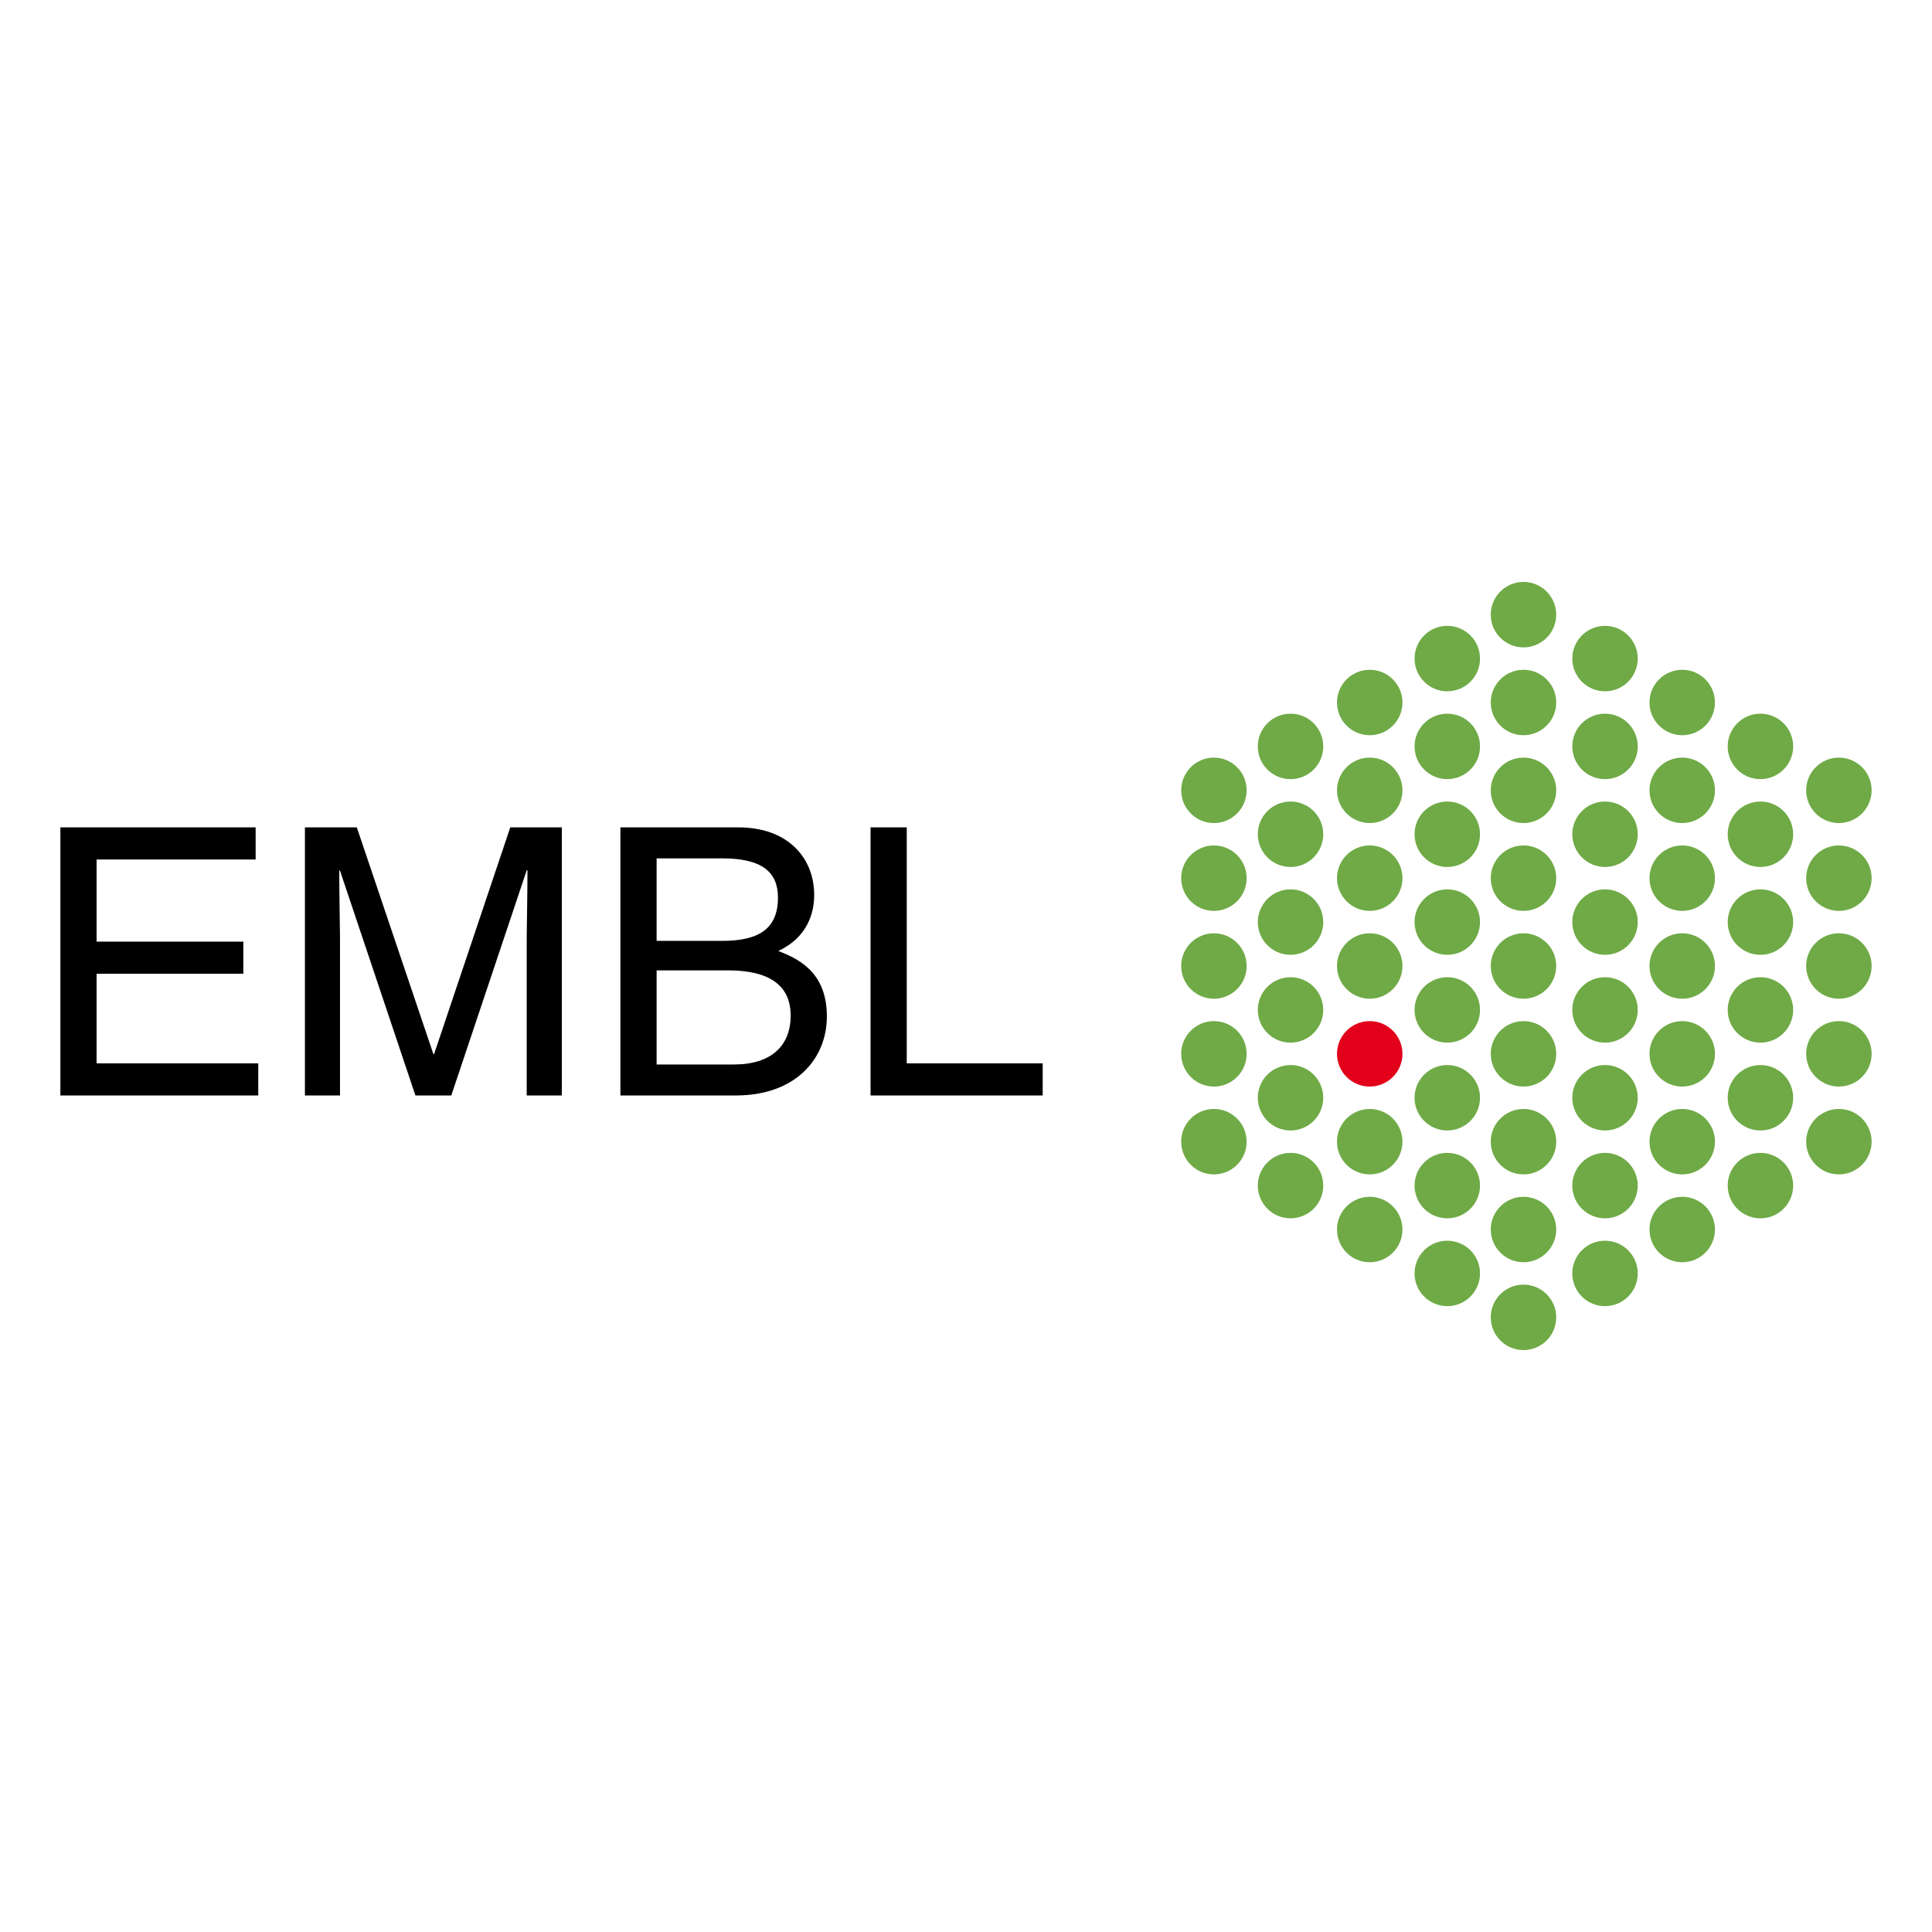 <?xml version="1.0" encoding="utf-8"?>
<!-- Generator: Adobe Illustrator 16.0.0, SVG Export Plug-In . SVG Version: 6.00 Build 0)  -->
<!DOCTYPE svg PUBLIC "-//W3C//DTD SVG 1.0//EN" "http://www.w3.org/TR/2001/REC-SVG-20010904/DTD/svg10.dtd">
<svg version="1.0" id="Layer_1" xmlns="http://www.w3.org/2000/svg" xmlns:xlink="http://www.w3.org/1999/xlink" x="0px" y="0px"
	 width="800px" height="800px" viewBox="0 0 800 800" enable-background="new 0 0 800 800" xml:space="preserve">
<g>
	<path fill="#6FAA46" d="M489.105,472.742c0-7.482,6.07-13.547,13.555-13.547c7.48,0,13.551,6.064,13.551,13.547
		c0,7.484-6.07,13.549-13.551,13.549C495.176,486.291,489.105,480.227,489.105,472.742 M617.293,254.518
		c0,7.483,6.07,13.548,13.553,13.548s13.555-6.064,13.555-13.548c0-7.482-6.072-13.553-13.555-13.553
		S617.293,247.036,617.293,254.518 M617.293,290.887c0,7.483,6.07,13.547,13.553,13.547s13.555-6.064,13.555-13.547
		c0-7.483-6.072-13.548-13.555-13.548S617.293,283.404,617.293,290.887 M617.293,327.258c0,7.479,6.07,13.553,13.553,13.553
		s13.555-6.073,13.555-13.553c0-7.478-6.072-13.548-13.555-13.548C623.363,313.708,617.293,319.779,617.293,327.258 M617.293,363.63
		c0,7.483,6.07,13.547,13.553,13.547s13.555-6.064,13.555-13.547c0-7.482-6.072-13.547-13.555-13.547
		S617.293,356.148,617.293,363.63 M617.293,399.999c0,7.484,6.07,13.554,13.553,13.554s13.555-6.07,13.555-13.554
		c0-7.477-6.072-13.547-13.555-13.547S617.293,392.522,617.293,399.999 M617.293,436.377c0,7.475,6.07,13.545,13.553,13.545
		s13.555-6.07,13.555-13.545c0-7.482-6.072-13.557-13.555-13.557S617.293,428.889,617.293,436.377 M617.293,472.742
		c0,7.484,6.07,13.549,13.553,13.549s13.555-6.064,13.555-13.549c0-7.482-6.072-13.547-13.555-13.547
		S617.293,465.26,617.293,472.742 M617.293,509.113c0,7.48,6.07,13.553,13.553,13.553s13.555-6.072,13.555-13.553
		c0-7.475-6.072-13.547-13.555-13.547S617.293,501.639,617.293,509.113 M617.293,545.488c0,7.482,6.07,13.547,13.553,13.547
		s13.555-6.064,13.555-13.547c0-7.484-6.072-13.553-13.555-13.553C623.363,531.93,617.293,538.004,617.293,545.488 M651.053,272.7
		c0,7.484,6.064,13.554,13.547,13.554c7.49,0,13.555-6.07,13.555-13.554c0-7.475-6.064-13.546-13.555-13.546
		C657.117,259.151,651.053,265.222,651.053,272.7 M651.053,309.073c0,7.483,6.064,13.548,13.547,13.548
		c7.49,0,13.555-6.064,13.555-13.548c0-7.482-6.064-13.553-13.555-13.553C657.117,295.521,651.053,301.591,651.053,309.073
		 M651.053,345.444c0,7.483,6.064,13.554,13.547,13.554c7.49,0,13.555-6.071,13.555-13.554c0-7.484-6.064-13.548-13.555-13.548
		C657.117,331.896,651.053,337.96,651.053,345.444 M651.053,381.819c0,7.476,6.064,13.547,13.547,13.547
		c7.49,0,13.555-6.071,13.555-13.547c0-7.483-6.064-13.554-13.555-13.554C657.117,368.263,651.053,374.334,651.053,381.819
		 M651.053,418.188c0,7.479,6.064,13.549,13.547,13.549c7.49,0,13.555-6.07,13.555-13.549c0-7.482-6.064-13.547-13.555-13.547
		C657.117,404.641,651.053,410.705,651.053,418.188 M651.053,454.557c0,7.482,6.064,13.553,13.547,13.553
		c7.49,0,13.555-6.07,13.555-13.553c0-7.479-6.064-13.547-13.555-13.547C657.117,441.01,651.053,447.078,651.053,454.557
		 M651.053,490.932c0,7.482,6.064,13.547,13.547,13.547c7.49,0,13.555-6.064,13.555-13.547s-6.064-13.555-13.555-13.555
		C657.117,477.377,651.053,483.445,651.053,490.932 M651.053,527.299c0,7.482,6.064,13.547,13.547,13.547
		c7.49,0,13.555-6.064,13.555-13.547s-6.064-13.547-13.555-13.547C657.117,513.752,651.053,519.816,651.053,527.299 M683.02,290.887
		c0,7.483,6.07,13.547,13.553,13.547c7.484,0,13.555-6.064,13.555-13.547c0-7.483-6.07-13.548-13.555-13.548
		C689.09,277.339,683.02,283.404,683.02,290.887 M683.02,327.258c0,7.479,6.07,13.553,13.553,13.553
		c7.484,0,13.555-6.073,13.555-13.553c0-7.478-6.07-13.548-13.555-13.548C689.09,313.71,683.02,319.779,683.02,327.258
		 M683.02,363.63c0,7.483,6.07,13.547,13.553,13.547c7.484,0,13.555-6.064,13.555-13.547c0-7.482-6.07-13.547-13.555-13.547
		C689.09,350.083,683.02,356.148,683.02,363.63 M683.02,399.999c0,7.484,6.07,13.554,13.553,13.554
		c7.484,0,13.555-6.07,13.555-13.554c0-7.477-6.07-13.547-13.555-13.547C689.09,386.451,683.02,392.522,683.02,399.999
		 M683.02,436.377c0,7.475,6.07,13.545,13.553,13.545c7.484,0,13.555-6.07,13.555-13.545c0-7.482-6.07-13.557-13.555-13.557
		C689.09,422.82,683.02,428.889,683.02,436.377 M683.02,472.742c0,7.484,6.07,13.549,13.553,13.549
		c7.484,0,13.555-6.064,13.555-13.549c0-7.482-6.07-13.547-13.555-13.547C689.09,459.195,683.02,465.26,683.02,472.742
		 M683.02,509.113c0,7.48,6.07,13.553,13.553,13.553c7.484,0,13.555-6.072,13.555-13.553c0-7.475-6.07-13.547-13.555-13.547
		C689.09,495.566,683.02,501.639,683.02,509.113 M715.404,309.073c0,7.483,6.064,13.548,13.547,13.548
		c7.49,0,13.561-6.064,13.561-13.548c0-7.482-6.07-13.553-13.561-13.553C721.471,295.521,715.404,301.591,715.404,309.073
		 M715.404,345.444c0,7.483,6.064,13.554,13.547,13.554c7.49,0,13.561-6.071,13.561-13.554c0-7.484-6.07-13.548-13.561-13.548
		C721.471,331.896,715.404,337.96,715.404,345.444 M715.404,381.819c0,7.476,6.064,13.547,13.547,13.547
		c7.49,0,13.561-6.071,13.561-13.547c0-7.483-6.07-13.554-13.561-13.554C721.471,368.263,715.404,374.334,715.404,381.819
		 M715.404,418.188c0,7.479,6.064,13.549,13.547,13.549c7.49,0,13.561-6.07,13.561-13.549c0-7.482-6.07-13.547-13.561-13.547
		C721.471,404.641,715.404,410.705,715.404,418.188 M715.404,454.557c0,7.482,6.064,13.553,13.547,13.553
		c7.49,0,13.561-6.07,13.561-13.553c0-7.479-6.07-13.547-13.561-13.547C721.471,441.01,715.404,447.078,715.404,454.557
		 M715.404,490.932c0,7.482,6.064,13.547,13.547,13.547c7.49,0,13.561-6.064,13.561-13.547s-6.07-13.555-13.561-13.555
		C721.471,477.377,715.404,483.445,715.404,490.932 M747.893,327.258c0,7.479,6.07,13.553,13.547,13.553
		c7.486,0,13.561-6.073,13.561-13.553c0-7.478-6.074-13.548-13.561-13.548C753.963,313.708,747.893,319.779,747.893,327.258
		 M747.893,363.63c0,7.483,6.07,13.547,13.547,13.547c7.486,0,13.561-6.064,13.561-13.547c0-7.482-6.074-13.547-13.561-13.547
		C753.963,350.083,747.893,356.148,747.893,363.63 M747.893,399.999c0,7.484,6.07,13.554,13.547,13.554
		c7.486,0,13.561-6.07,13.561-13.554c0-7.477-6.074-13.547-13.561-13.547C753.963,386.451,747.893,392.522,747.893,399.999
		 M747.893,436.377c0,7.475,6.07,13.545,13.547,13.545c7.486,0,13.561-6.07,13.561-13.545c0-7.482-6.074-13.557-13.561-13.557
		C753.963,422.82,747.893,428.889,747.893,436.377 M747.893,472.742c0,7.484,6.07,13.549,13.547,13.549
		c7.486,0,13.561-6.064,13.561-13.549c0-7.482-6.074-13.547-13.561-13.547C753.963,459.195,747.893,465.26,747.893,472.742
		 M585.736,272.7c0,7.484,6.064,13.554,13.549,13.554c7.49,0,13.559-6.07,13.559-13.554c0-7.475-6.068-13.546-13.559-13.546
		C591.801,259.151,585.736,265.222,585.736,272.7 M585.736,309.073c0,7.483,6.064,13.548,13.549,13.548
		c7.49,0,13.559-6.064,13.559-13.548c0-7.482-6.068-13.553-13.559-13.553C591.801,295.521,585.736,301.591,585.736,309.073
		 M585.736,345.444c0,7.483,6.064,13.554,13.549,13.554c7.49,0,13.559-6.071,13.559-13.554c0-7.484-6.068-13.548-13.559-13.548
		C591.801,331.896,585.736,337.96,585.736,345.444 M585.736,381.819c0,7.476,6.064,13.547,13.549,13.547
		c7.49,0,13.559-6.071,13.559-13.547c0-7.483-6.068-13.554-13.559-13.554C591.801,368.263,585.736,374.334,585.736,381.819
		 M585.736,418.188c0,7.479,6.064,13.549,13.549,13.549c7.49,0,13.559-6.07,13.559-13.549c0-7.482-6.068-13.547-13.559-13.547
		C591.801,404.641,585.736,410.705,585.736,418.188 M585.736,454.557c0,7.482,6.064,13.553,13.549,13.553
		c7.49,0,13.559-6.07,13.559-13.553c0-7.479-6.068-13.547-13.559-13.547C591.801,441.01,585.736,447.078,585.736,454.557
		 M585.736,490.932c0,7.482,6.064,13.547,13.549,13.547c7.49,0,13.559-6.064,13.559-13.547s-6.068-13.555-13.559-13.555
		C591.801,477.377,585.736,483.445,585.736,490.932 M585.736,527.299c0,7.482,6.064,13.547,13.549,13.547
		c7.49,0,13.559-6.064,13.559-13.547s-6.068-13.547-13.559-13.547C591.801,513.752,585.736,519.816,585.736,527.299
		 M553.621,290.887c0,7.483,6.07,13.547,13.555,13.547c7.488,0,13.553-6.064,13.553-13.547c0-7.483-6.064-13.548-13.553-13.548
		C559.691,277.339,553.621,283.404,553.621,290.887 M553.621,327.258c0,7.479,6.07,13.553,13.555,13.553
		c7.488,0,13.553-6.073,13.553-13.553c0-7.478-6.064-13.548-13.553-13.548C559.691,313.708,553.621,319.779,553.621,327.258
		 M553.621,363.63c0,7.483,6.07,13.547,13.555,13.547c7.488,0,13.553-6.064,13.553-13.547c0-7.482-6.064-13.547-13.553-13.547
		C559.691,350.083,553.621,356.148,553.621,363.63 M553.621,399.999c0,7.484,6.07,13.554,13.555,13.554
		c7.488,0,13.553-6.07,13.553-13.554c0-7.477-6.064-13.547-13.553-13.547C559.691,386.451,553.621,392.522,553.621,399.999
		 M553.621,472.742c0,7.484,6.07,13.549,13.555,13.549c7.488,0,13.553-6.064,13.553-13.549c0-7.482-6.064-13.547-13.553-13.547
		C559.691,459.195,553.621,465.26,553.621,472.742 M553.621,509.113c0,7.48,6.07,13.553,13.555,13.553
		c7.488,0,13.553-6.072,13.553-13.553c0-7.475-6.064-13.547-13.553-13.547C559.691,495.566,553.621,501.639,553.621,509.113
		 M520.834,309.073c0,7.483,6.066,13.548,13.547,13.548c7.49,0,13.547-6.064,13.547-13.548c0-7.482-6.057-13.553-13.547-13.553
		C526.9,295.521,520.834,301.591,520.834,309.073 M520.834,345.444c0,7.483,6.066,13.554,13.547,13.554
		c7.49,0,13.547-6.071,13.547-13.554c0-7.484-6.057-13.548-13.547-13.548C526.9,331.896,520.834,337.96,520.834,345.444
		 M520.834,381.819c0,7.476,6.066,13.547,13.547,13.547c7.49,0,13.547-6.071,13.547-13.547c0-7.483-6.057-13.554-13.547-13.554
		C526.9,368.263,520.834,374.334,520.834,381.819 M520.834,418.188c0,7.479,6.066,13.549,13.547,13.549
		c7.49,0,13.547-6.07,13.547-13.549c0-7.482-6.057-13.547-13.547-13.547C526.9,404.641,520.834,410.705,520.834,418.188
		 M520.834,454.557c0,7.482,6.066,13.553,13.547,13.553c7.49,0,13.547-6.07,13.547-13.553c0-7.479-6.057-13.547-13.547-13.547
		C526.9,441.01,520.834,447.078,520.834,454.557 M520.834,490.932c0,7.482,6.066,13.547,13.547,13.547
		c7.49,0,13.547-6.064,13.547-13.547s-6.057-13.555-13.547-13.555C526.9,477.377,520.834,483.445,520.834,490.932 M489.105,327.258
		c0,7.479,6.07,13.553,13.555,13.553c7.48,0,13.551-6.073,13.551-13.553c0-7.478-6.07-13.548-13.551-13.548
		C495.176,313.71,489.105,319.779,489.105,327.258 M489.105,363.63c0,7.483,6.07,13.547,13.555,13.547
		c7.48,0,13.551-6.064,13.551-13.547c0-7.482-6.07-13.547-13.551-13.547C495.176,350.083,489.105,356.148,489.105,363.63
		 M489.105,399.999c0,7.484,6.07,13.554,13.555,13.554c7.48,0,13.551-6.07,13.551-13.554c0-7.477-6.07-13.547-13.551-13.547
		C495.176,386.451,489.105,392.522,489.105,399.999 M489.105,436.377c0,7.475,6.07,13.545,13.555,13.545
		c7.48,0,13.551-6.07,13.551-13.545c0-7.482-6.07-13.557-13.551-13.557C495.176,422.82,489.105,428.889,489.105,436.377"/>
	<path fill="#E2001A" d="M553.621,436.377c0-7.482,6.07-13.557,13.555-13.557c7.488,0,13.553,6.074,13.553,13.557
		c0,7.475-6.064,13.545-13.553,13.545C559.691,449.922,553.621,443.852,553.621,436.377"/>
	<path d="M106.94,453.613H25V342.6h80.855v13.297H39.991v34.009h60.764v13.303H39.991v37.105h66.95V453.613z M232.634,453.613
		v-111.02h-21.34l-31.538,93.857h-0.31l-31.697-93.857h-21.491v111.02h14.531v-65.559c0-3.248-0.311-17.312-0.311-27.518h0.311
		l31.229,93.077h14.849l31.234-93.236h0.31c0,10.365-0.31,24.429-0.31,27.677v65.559H232.634z M271.89,440.781h32.007
		c15.615,0,23.502-7.895,23.502-20.262c0-15.615-13.77-18.705-25.979-18.705h-29.529v38.967H271.89z M256.899,342.6h48.85
		c20.717,0,31.39,12.83,31.39,27.986c0,7.269-2.631,17.476-14.843,23.193c7.272,2.937,20.091,8.036,20.091,27.059
		c0,17.773-13.131,32.775-37.722,32.775h-47.766V342.6z M271.89,389.598h27.058c14.379,0,23.193-4.331,23.193-17.93
		c0-10.365-6.337-16.238-23.042-16.238H271.89V389.598z M375.467,342.6h-14.992v111.013h71.275v-13.299h-56.283V342.6L375.467,342.6
		z"/>
</g>
</svg>
